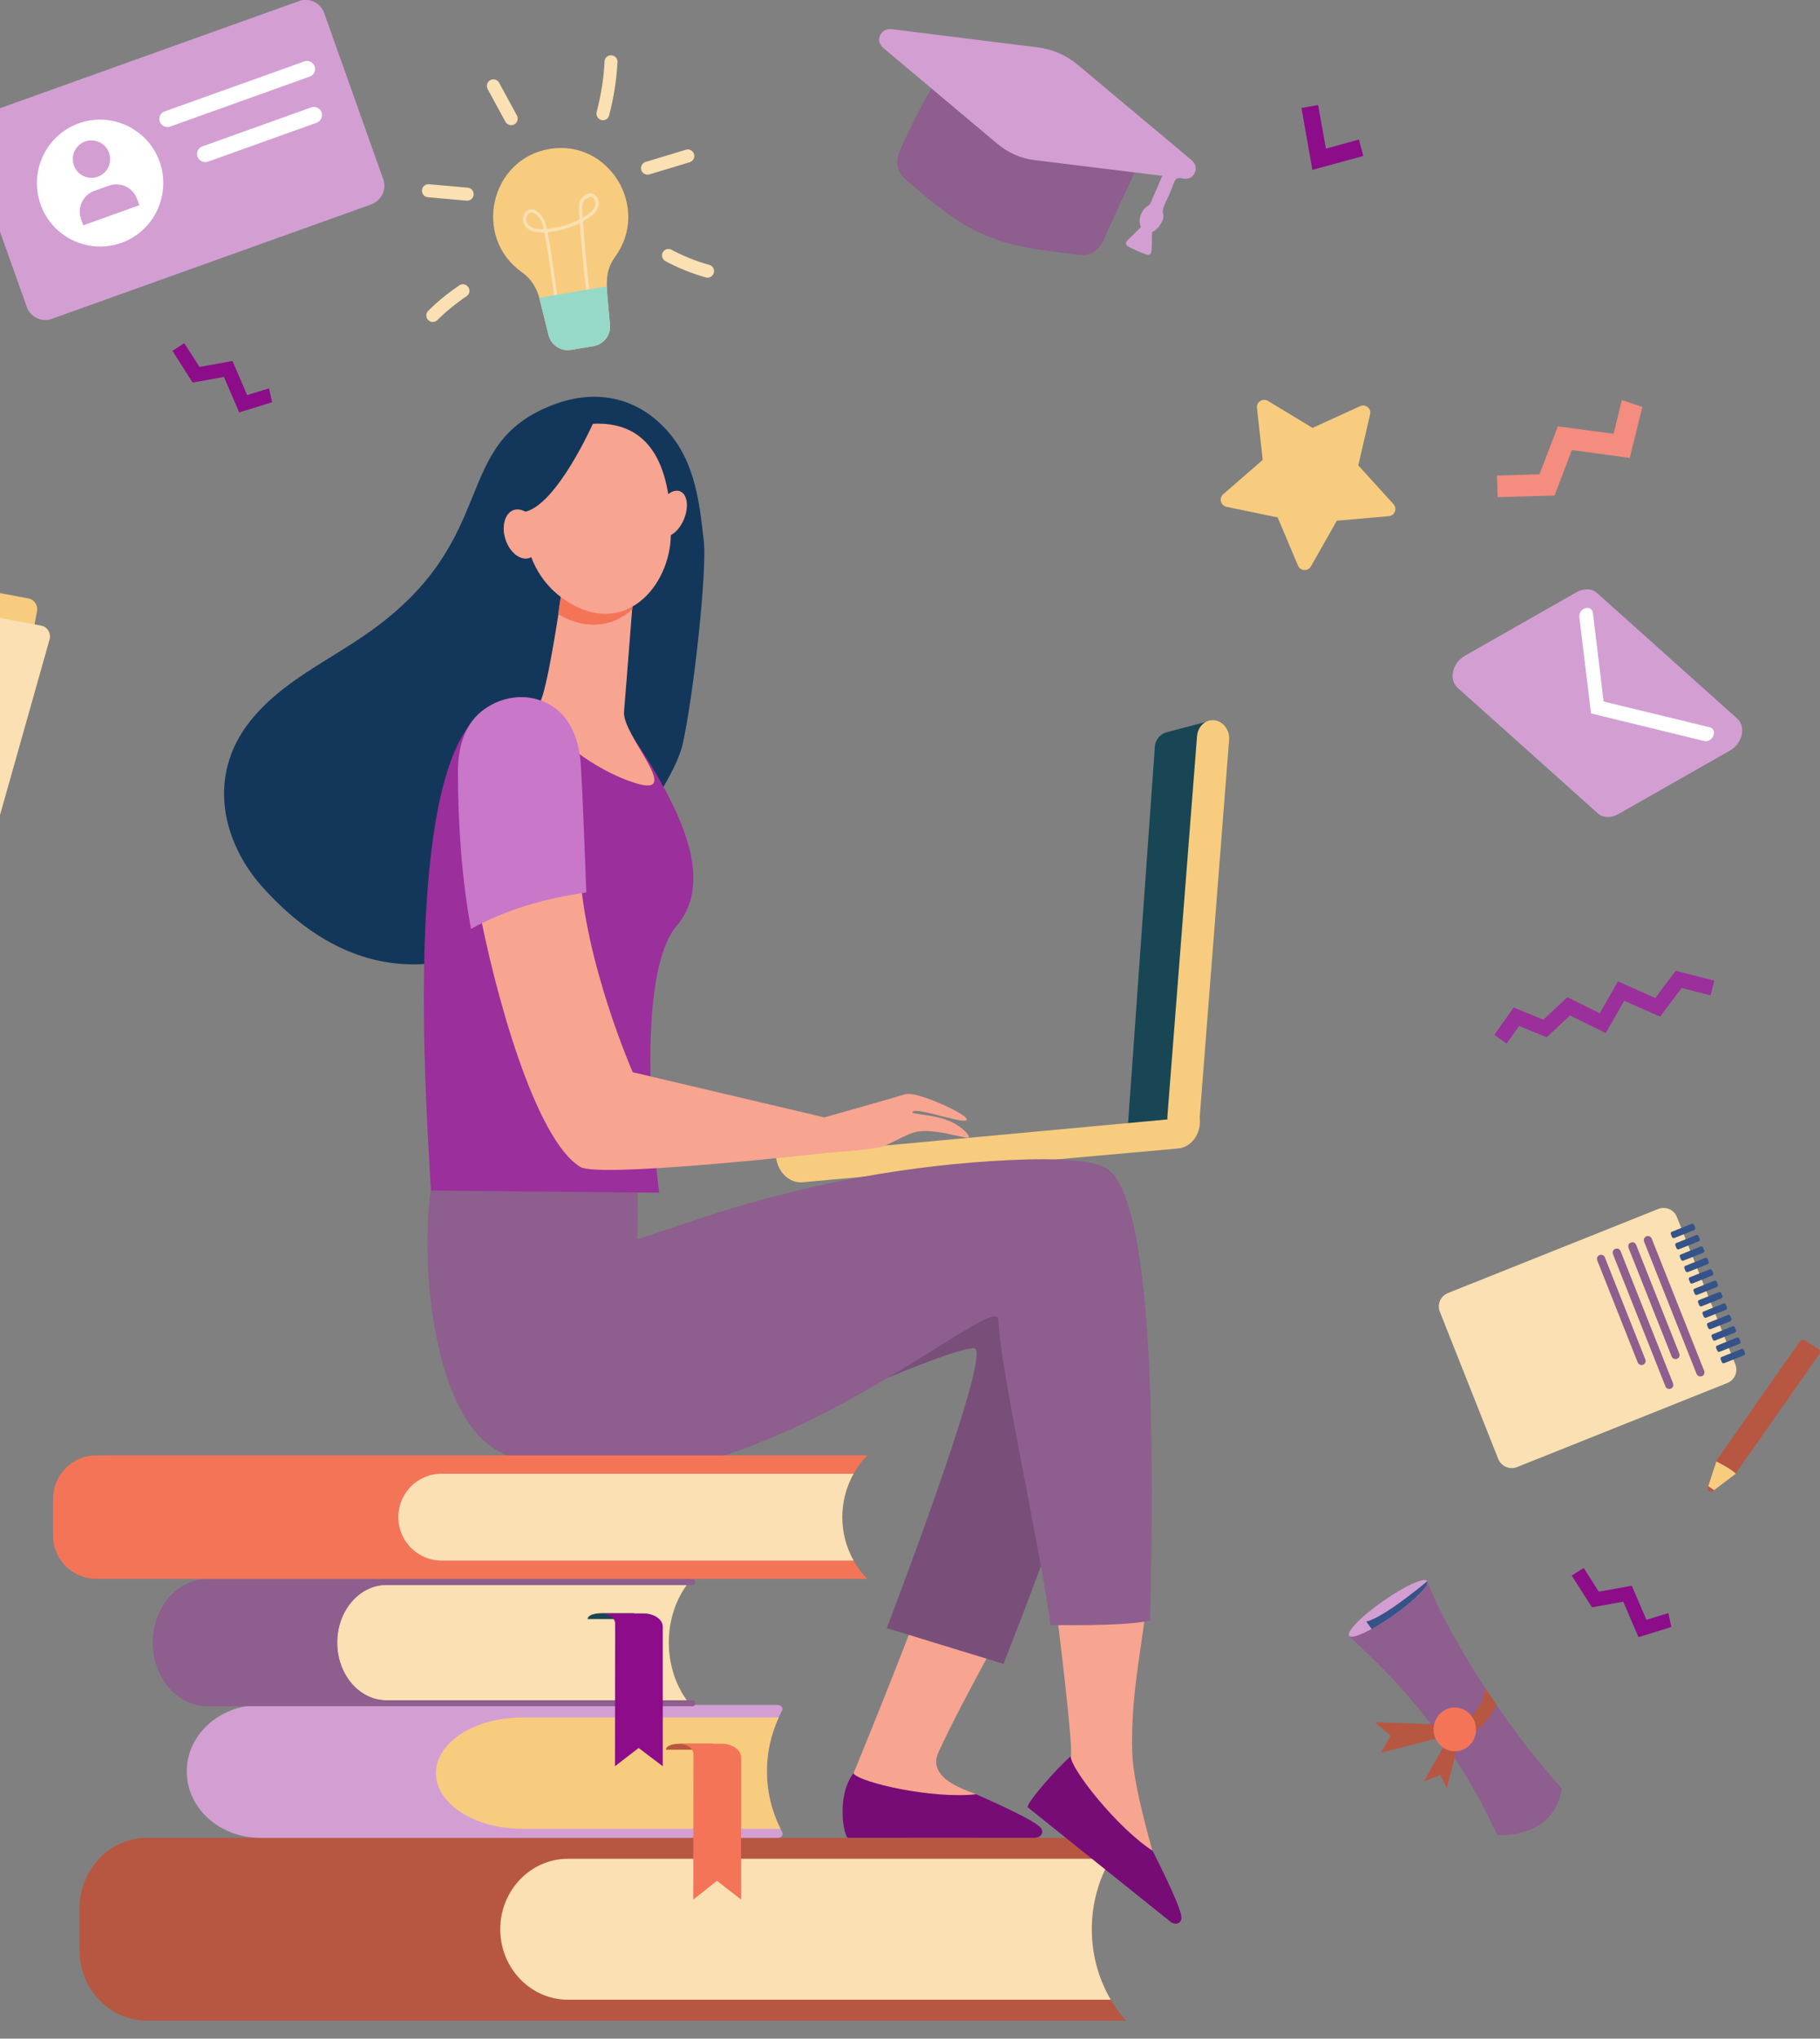 <svg width="201" height="225" viewBox="0 0 201 225" fill="none" xmlns="http://www.w3.org/2000/svg">
<rect x="0" y="0" width="201" height="225" fill="#808080" stroke="none"/>
<g clip-path="url(#clip0_222_770)">
<path d="M29.718 42.861L27.294 43.603L25.678 39.843L22.034 40.498L20.349 37.877L19.042 38.722L21.277 42.223L24.733 41.602L26.418 45.517L30.045 44.396L29.718 42.861Z" fill="#8D0C8A"/>
<path d="M184.255 178.034L181.831 178.775L180.215 175.015L176.57 175.671L174.903 173.049L173.579 173.894L175.814 177.396L179.27 176.775L180.954 180.69L184.582 179.569L184.255 178.034Z" fill="#8D0C8A"/>
<path d="M60.698 16.437C54.131 17.524 52.171 26.183 57.638 30.046C58.618 30.736 59.305 31.788 59.581 32.961L60.578 36.98C60.853 38.084 61.936 38.808 63.053 38.618L65.546 38.204C66.663 38.015 67.472 36.997 67.368 35.859C67.025 31.702 66.595 30.201 67.936 28.338C71.873 22.923 67.265 15.351 60.698 16.437Z" fill="#F7CC7F"/>
<path d="M61.368 34.03C60.939 30.477 60.337 26.717 60.13 25.648C56.365 25.855 57.792 21.87 59.529 23.492C60.027 23.958 60.251 24.578 60.406 25.268C61.661 25.148 62.881 24.803 63.999 24.216C63.947 23.337 63.844 22.681 64.102 22.112C64.463 21.267 65.546 21.025 65.976 21.853C66.148 22.164 66.165 22.561 66.044 22.888C65.787 23.595 65.03 24.061 64.377 24.423C64.583 27.252 64.841 30.098 65.202 32.909L64.841 32.961C64.497 30.201 64.222 27.39 64.033 24.613C62.933 25.165 61.729 25.51 60.492 25.631C60.749 26.993 61.317 30.65 61.712 33.996L61.368 34.03ZM58.343 24.803C58.669 25.165 59.237 25.32 60.062 25.286C59.924 24.682 59.718 24.13 59.288 23.751C58.36 22.888 57.775 24.199 58.343 24.803ZM64.428 22.25C64.222 22.716 64.308 23.319 64.343 24.026C64.876 23.716 65.512 23.337 65.701 22.767C65.838 22.371 65.683 21.819 65.288 21.715C65.254 21.715 64.583 21.922 64.428 22.25Z" fill="#FAE0B2"/>
<path d="M59.546 32.858C59.563 32.892 59.563 32.927 59.581 32.961L60.578 36.98C60.853 38.084 61.936 38.808 63.053 38.618L65.546 38.205C66.663 38.015 67.472 36.997 67.368 35.859C67.214 34.013 67.042 32.685 67.025 31.616L59.546 32.858Z" fill="#96D9C9"/>
<path d="M55.816 13.436L53.856 9.831C53.666 9.486 53.787 9.038 54.148 8.848C54.492 8.659 54.939 8.779 55.128 9.142L57.088 12.746C57.277 13.091 57.156 13.54 56.795 13.729C56.452 13.919 56.005 13.781 55.816 13.436Z" fill="#FAE0B2"/>
<path d="M51.535 22.147L47.254 21.767C46.858 21.733 46.566 21.388 46.601 20.991C46.635 20.594 46.979 20.301 47.374 20.335L51.655 20.715C52.05 20.75 52.343 21.094 52.308 21.491C52.274 21.888 51.93 22.181 51.535 22.147Z" fill="#FAE0B2"/>
<path d="M47.288 35.324C47.013 35.048 47.013 34.582 47.288 34.306C48.337 33.254 49.506 32.323 50.727 31.495C51.053 31.271 51.5 31.357 51.724 31.702C51.947 32.03 51.861 32.478 51.517 32.702C50.366 33.478 49.283 34.358 48.285 35.341C48.01 35.6 47.563 35.6 47.288 35.324Z" fill="#FAE0B2"/>
<path d="M66.406 13.247C66.027 13.143 65.804 12.746 65.89 12.367C66.371 10.539 66.681 8.659 66.767 6.779C66.784 6.382 67.128 6.071 67.523 6.106C67.918 6.123 68.228 6.468 68.194 6.865C68.09 8.848 67.781 10.832 67.265 12.746C67.179 13.126 66.784 13.35 66.406 13.247Z" fill="#FAE0B2"/>
<path d="M70.824 18.766C70.704 18.386 70.927 17.99 71.305 17.869L75.758 16.524C76.136 16.403 76.532 16.627 76.652 17.007C76.772 17.386 76.549 17.783 76.171 17.904L71.718 19.249C71.34 19.352 70.927 19.145 70.824 18.766Z" fill="#FAE0B2"/>
<path d="M78.13 30.65C78.062 30.65 77.993 30.633 77.941 30.615C76.394 30.184 74.898 29.58 73.489 28.822C73.145 28.632 73.007 28.201 73.196 27.856C73.385 27.511 73.815 27.373 74.159 27.562C75.483 28.27 76.893 28.839 78.337 29.235C78.715 29.339 78.938 29.736 78.835 30.115C78.732 30.443 78.44 30.65 78.13 30.65Z" fill="#FAE0B2"/>
<path d="M143.356 62.438L141.104 57.108L135.448 55.935C134.812 55.797 134.588 54.987 135.087 54.555L139.453 50.761L138.817 45.017C138.749 44.362 139.453 43.913 140.021 44.241L144.955 47.225L150.216 44.828C150.817 44.552 151.471 45.086 151.316 45.724L150.009 51.364L153.895 55.642C154.342 56.125 154.032 56.918 153.379 56.97L147.637 57.47L144.783 62.507C144.456 63.093 143.614 63.041 143.356 62.438Z" fill="#F7CC7F"/>
<path d="M179.115 44.155L178.204 47.88L172.049 47.053L170.02 52.348L165.327 52.486L165.396 54.866L171.688 54.693L173.596 49.674L179.992 50.537L181.384 44.914L179.115 44.155Z" fill="#F48C7F"/>
<path d="M124.342 223.017H16.257C12.131 223.017 8.779 219.532 8.779 215.238V210.615C8.779 206.321 12.131 202.836 16.257 202.836H124.342C119.391 208.459 119.305 217.049 124.136 222.775L124.342 223.017Z" fill="#B75742"/>
<path d="M122.674 205.148H62.727C58.6 205.148 55.248 208.632 55.248 212.926C55.248 217.221 58.6 220.705 62.727 220.705H122.674C119.872 215.928 119.889 209.908 122.674 205.148Z" fill="#FAE0B2"/>
<path d="M86.365 188.814C86.52 188.52 86.279 188.176 85.918 188.176H28.738C24.251 188.176 20.624 191.453 20.624 195.506C20.624 199.559 24.251 202.836 28.738 202.836H85.935C86.296 202.836 86.537 202.491 86.382 202.198C84.13 197.955 84.13 193.039 86.365 188.814Z" fill="#D39FD3"/>
<path d="M86.004 189.555H57.672C52.411 189.555 48.148 192.298 48.148 195.696C48.148 199.094 52.411 201.836 57.672 201.836H86.193C84.251 197.921 84.199 193.471 86.004 189.555Z" fill="#F7CC7F"/>
<path d="M78.698 192.453H75.001C74.211 192.453 73.557 192.729 73.557 193.057V193.109H78.68V192.453H78.698Z" fill="#B75742"/>
<path d="M81.844 193.954C81.844 193.126 80.881 192.453 79.695 192.453H74.95C75.844 192.453 76.583 192.953 76.583 193.591L76.566 209.649L79.179 207.58L81.844 209.649V193.954Z" fill="#F47458"/>
<path d="M75.861 187.658H42.578C39.621 187.658 37.231 184.812 37.231 181.294C37.231 177.775 39.621 174.929 42.578 174.929H75.844C73.299 178.448 73.196 183.622 75.603 187.296L75.861 187.658Z" fill="#FAE0B2"/>
<path d="M37.248 181.294C37.248 177.775 39.69 174.929 42.715 174.929H76.497C76.652 174.929 76.789 174.774 76.772 174.601C76.772 174.429 76.652 174.274 76.497 174.274H22.91C19.575 174.274 16.876 177.413 16.876 181.294C16.876 185.174 19.575 188.314 22.91 188.314H76.497C76.652 188.314 76.772 188.176 76.772 187.986C76.772 187.796 76.652 187.658 76.497 187.658H42.715C39.69 187.658 37.248 184.812 37.248 181.294Z" fill="#8E5E8E"/>
<path d="M70.05 178.051H66.354C65.563 178.051 64.91 178.31 64.91 178.637V178.689H70.033V178.051H70.05Z" fill="#184655"/>
<path d="M73.196 179.534C73.196 178.724 72.234 178.068 71.047 178.068H66.302C67.196 178.068 67.936 178.568 67.936 179.189L67.918 194.937L70.531 192.919L73.196 194.937V179.534Z" fill="#8D0C8A"/>
<path d="M128.881 80.807L133.797 79.513L130.462 124.065L124.565 124.255L127.54 82.428C127.591 81.652 128.124 80.997 128.881 80.807Z" fill="#184655"/>
<path d="M130.892 125.324C130.789 125.341 130.668 125.341 130.548 125.324C129.568 125.203 128.846 124.237 128.932 123.151L132.199 81.255C132.285 80.169 133.144 79.375 134.124 79.496C135.104 79.617 135.826 80.583 135.74 81.669L132.474 123.565C132.405 124.531 131.734 125.255 130.892 125.324Z" fill="#F7CC7F"/>
<path d="M85.695 127.549C85.695 127.583 85.695 127.618 85.695 127.635C85.85 129.343 87.173 130.619 88.635 130.481L130.118 126.756C131.58 126.618 132.663 125.134 132.508 123.427C132.508 123.358 132.491 123.289 132.474 123.22L85.695 127.549Z" fill="#F7CC7F"/>
<path d="M114.577 172.549C111.861 174.067 103.557 171.411 103.557 171.169C103.437 173.446 94.256 195.73 94.256 195.73V202.595C94.256 202.595 113.167 203.492 112.892 201.819C112.617 200.146 111.603 201.232 107.838 198.059C107.511 197.783 102.199 196.541 103.643 193.402C106.531 187.072 112.669 176.516 114.577 172.549Z" fill="#F7A491"/>
<path d="M93.637 202.836H114.336C115.076 202.767 115.265 202.146 114.99 201.784C114.439 201.025 110.485 199.214 107.803 198.024C103.162 198.576 94.996 196.782 94.239 195.713C92.296 198.352 93.225 202.75 93.637 202.836Z" fill="#770C77"/>
<path d="M89.099 156.56C88.824 155.715 106.927 148.005 107.735 148.885C109.162 150.437 97.935 179.69 97.935 179.69L110.829 183.639C110.829 183.639 124.239 149.851 123.689 143.676C123.121 137.501 116.416 130.481 101.855 134.966C87.294 139.467 89.099 156.56 89.099 156.56Z" fill="#794F7A"/>
<path d="M126.594 176.395C123.534 175.843 119.58 175.671 116.399 175.619C116.778 178.448 118.583 192.97 118.256 193.867C116.915 197.489 113.924 199.18 113.924 199.18C113.924 199.18 127.987 211.909 128.829 210.443C129.671 208.977 128.21 209.166 127.282 204.32C127.196 203.888 125.167 197.127 125.047 193.471C124.806 186.502 126.491 180.259 126.594 176.395Z" fill="#F7A491"/>
<path d="M122.073 128.877C120.113 127.825 115.024 127.79 109.419 128.153C98.503 128.86 87.723 131.016 77.357 134.465L70.411 136.777L70.428 129.636C70.428 129.636 48.32 125.928 47.563 131.43C46.412 139.709 47.839 156.508 55.214 160.251C78.079 171.893 110.142 141.692 110.262 145.642C110.417 150.954 114.869 170.703 116.021 179.345C119.184 179.396 124.634 179.396 127.007 178.862C127.436 161.924 127.66 131.861 122.073 128.877Z" fill="#8E5E8E"/>
<path d="M113.511 199.473L129.31 212.133C129.929 212.547 130.462 212.185 130.479 211.736C130.548 210.805 128.605 206.89 127.299 204.268C123.362 201.732 118.17 195.126 118.256 193.833C116.606 195.247 113.236 199.145 113.511 199.473Z" fill="#770C77"/>
<path d="M77.735 59.799C77.202 54.935 76.652 50.036 72.629 46.483C69.38 43.603 65.237 43.103 61.145 44.655C49.541 49.036 55.523 59.368 40.738 69.785C36.148 73.028 31.076 75.236 27.621 79.6C22.773 85.705 24.612 93.036 29.014 97.934C50.125 121.374 73.695 89.724 75.397 82.118C76.652 76.46 78.079 62.938 77.735 59.799Z" fill="#13375B"/>
<path d="M73.454 87.171C71.735 83.981 69.947 81.445 69.947 81.445C68.159 78.254 63.535 76.633 63.535 76.633C63.535 76.633 61.987 76.667 60.217 76.754C60.113 77.047 59.993 77.254 59.89 77.34C59.219 77.84 55.403 77.202 52.927 78.875C44.658 85.999 46.944 120.494 47.598 131.395L72.801 131.637C72.801 131.637 69.621 108.179 74.744 102.16C78.302 97.986 75.999 91.915 73.454 87.171Z" fill="#9B2F9B"/>
<path d="M62.09 64.973C62.09 64.973 60.698 74.908 59.735 77.323C58.772 79.737 65.065 84.895 70.291 86.464C75.517 88.034 68.692 81.135 68.916 78.547C69.139 75.96 70.085 63.748 70.085 63.748L62.09 64.973Z" fill="#F7A491"/>
<path d="M69.81 67.267C69.964 65.249 70.067 63.766 70.067 63.766L62.073 64.99C62.073 64.99 61.867 66.163 61.644 67.802C64.893 69.682 67.815 69.078 69.81 67.267Z" fill="#F47458"/>
<path d="M64.583 46.846C64.583 46.846 61.437 47.553 59.495 50.537C57.552 53.52 56.211 62.265 62.623 66.37C69.019 70.458 74.004 64.68 74.09 59.04C74.159 53.383 72.956 45.845 64.583 46.846Z" fill="#F7A491"/>
<path d="M75.552 57.263C75.001 58.626 73.918 59.471 73.128 59.143C72.337 58.816 72.13 57.453 72.681 56.108C73.231 54.745 74.314 53.9 75.105 54.228C75.895 54.538 76.102 55.901 75.552 57.263Z" fill="#F7A491"/>
<path d="M65.529 46.656C65.529 46.656 61.523 55.694 57.982 56.487C54.457 57.298 54.509 61.834 54.509 61.834C54.509 61.834 54.595 51.347 57.896 48.932C61.214 46.535 65.529 46.656 65.529 46.656Z" fill="#13375B"/>
<path d="M59.391 58.367C59.855 59.833 59.426 61.282 58.446 61.593C57.466 61.903 56.28 60.972 55.816 59.506C55.351 58.04 55.781 56.591 56.761 56.28C57.758 55.97 58.927 56.901 59.391 58.367Z" fill="#F7A491"/>
<path d="M104.485 123.582C102.972 123.03 100.72 122.961 100.755 122.771C100.909 121.961 107.58 124.565 106.686 123.375C106.187 122.719 101.185 120.391 99.964 120.77C98.778 121.15 91.041 123.323 91.041 123.323L69.878 118.338C69.878 118.338 64.532 106.161 64.016 95.692C59.598 96.296 56.589 97.382 52.755 99.521C54.612 109.525 59.099 125.755 64.085 128.791C66.182 130.067 91.162 127.256 91.162 127.256C91.162 127.256 96.663 126.859 97.574 126.514C98.262 126.255 100.016 125.255 100.961 124.979C103.127 124.358 106.995 125.91 107.013 125.479C107.013 125.186 106.033 124.134 104.485 123.582Z" fill="#F7A491"/>
<path d="M64.153 84.515C63.947 81.29 62.727 78.185 59.323 77.185C57.208 76.564 54.836 77.15 53.134 78.547C51.122 80.203 50.555 82.842 50.572 85.343C50.589 91.035 50.985 96.916 52.016 102.522C55.85 100.383 60.337 99.107 64.755 98.503C64.738 98.451 64.411 88.775 64.153 84.515Z" fill="#C977C9"/>
<path d="M-1.433 90.587L-34.235 84.463C-34.888 84.343 -35.335 83.704 -35.198 83.049L-31.106 60.885C-30.986 60.23 -30.35 59.782 -29.697 59.919L3.123 66.043C3.776 66.163 4.223 66.802 4.085 67.457L-0.023 89.603C-0.127 90.276 -0.763 90.707 -1.433 90.587Z" fill="#F7CC7F"/>
<path d="M0.063 89.741C-0.109 90.345 -0.711 90.724 -1.33 90.604L-34.355 84.446C-34.974 84.325 -35.404 83.773 -35.335 83.135L-33.599 63.283C-33.565 62.938 -33.393 62.627 -33.118 62.42C-32.843 62.214 -32.499 62.127 -32.155 62.196L4.532 69.044C4.876 69.113 5.168 69.302 5.34 69.596C5.512 69.889 5.564 70.234 5.478 70.561L0.063 89.741Z" fill="#FAE0B2"/>
<path d="M150.559 17.213L144.938 18.749L143.734 11.918L145.574 11.591L146.433 16.403L150.078 15.402L150.559 17.213Z" fill="#8D0C8A"/>
<path d="M40.996 22.56L5.736 35.186C4.601 35.6 3.346 34.996 2.951 33.858L-3.565 15.54C-3.978 14.402 -3.376 13.143 -2.241 12.746L33.019 0.121C34.154 -0.293 35.409 0.311 35.804 1.449L42.32 19.766C42.733 20.905 42.131 22.146 40.996 22.56Z" fill="#D39FD3"/>
<path d="M17.632 17.852C18.922 21.491 17.031 25.51 13.403 26.803C9.776 28.097 5.77 26.2 4.481 22.56C3.191 18.921 5.082 14.902 8.71 13.609C12.337 12.315 16.326 14.212 17.632 17.852Z" fill="white"/>
<path d="M12.045 16.869C12.423 17.938 11.873 19.128 10.79 19.508C9.724 19.887 8.538 19.335 8.16 18.248C7.782 17.179 8.332 15.989 9.415 15.61C10.481 15.247 11.667 15.799 12.045 16.869Z" fill="#D39FD3"/>
<path d="M15.398 22.647L9.191 24.872L8.951 24.182C8.504 22.905 9.157 21.508 10.429 21.06L12.028 20.491C13.3 20.042 14.693 20.698 15.14 21.974L15.398 22.647Z" fill="#D39FD3"/>
<path d="M18.492 14.023C18.114 14.023 17.787 13.781 17.65 13.436C17.478 12.971 17.718 12.453 18.183 12.298L33.604 6.779C33.707 6.744 33.793 6.727 33.896 6.727C34.274 6.727 34.601 6.968 34.738 7.313C34.91 7.779 34.669 8.296 34.205 8.452L18.784 13.971C18.698 14.005 18.595 14.023 18.492 14.023Z" fill="white"/>
<path d="M22.652 17.886C22.274 17.886 21.948 17.645 21.81 17.3C21.638 16.834 21.879 16.317 22.343 16.162L34.377 11.85C34.48 11.815 34.566 11.798 34.669 11.798C35.048 11.798 35.374 12.039 35.512 12.384C35.598 12.608 35.581 12.85 35.478 13.074C35.374 13.298 35.203 13.454 34.979 13.54L22.945 17.852C22.859 17.869 22.756 17.886 22.652 17.886Z" fill="white"/>
<path d="M95.786 160.631H10.636C7.988 160.631 5.856 162.787 5.856 165.426V169.462C5.856 172.118 8.005 174.257 10.636 174.257H95.786L95.735 174.205C92.09 170.427 92.107 164.408 95.786 160.631Z" fill="#F47458"/>
<path d="M94.273 162.649H48.767C46.119 162.649 43.987 164.805 43.987 167.443C43.987 170.1 46.136 172.238 48.767 172.238H94.273C92.606 169.289 92.606 165.615 94.273 162.649Z" fill="#FAE0B2"/>
<path d="M165.465 161.027L159.018 144.78C158.691 143.969 159.086 143.038 159.912 142.71L183.138 133.431C183.946 133.103 184.874 133.5 185.201 134.327L191.648 150.575C191.974 151.386 191.579 152.317 190.754 152.645L167.528 161.924C166.72 162.235 165.791 161.838 165.465 161.027Z" fill="#FAE0B2"/>
<path d="M187.367 151.627L181.573 137.035C181.487 136.794 181.591 136.535 181.831 136.449C182.072 136.363 182.33 136.466 182.416 136.708L188.209 151.299C188.295 151.541 188.192 151.8 187.951 151.886C187.728 151.972 187.47 151.869 187.367 151.627Z" fill="#8E5E8E"/>
<path d="M184.616 149.713L179.854 137.725C179.768 137.484 179.871 137.225 180.112 137.139C180.353 137.053 180.611 137.156 180.697 137.398L185.459 149.385C185.545 149.626 185.441 149.885 185.201 149.971C184.96 150.058 184.702 149.937 184.616 149.713Z" fill="#8E5E8E"/>
<path d="M183.929 153.007L178.135 138.415C178.049 138.174 178.152 137.915 178.393 137.829C178.634 137.743 178.891 137.846 178.977 138.087L184.771 152.679C184.857 152.921 184.754 153.179 184.513 153.266C184.272 153.352 184.015 153.248 183.929 153.007Z" fill="#8E5E8E"/>
<path d="M180.868 150.368L176.399 139.105C176.313 138.864 176.416 138.605 176.656 138.519C176.897 138.432 177.155 138.536 177.241 138.777L181.711 150.04C181.797 150.282 181.694 150.541 181.453 150.627C181.229 150.713 180.972 150.61 180.868 150.368Z" fill="#8E5E8E"/>
<path d="M187.212 135.483L187.092 135.19C187.04 135.086 186.937 135.035 186.834 135.069L184.633 135.949C184.53 135.983 184.479 136.104 184.53 136.225L184.651 136.518C184.702 136.621 184.805 136.673 184.909 136.639L187.109 135.759C187.212 135.707 187.264 135.587 187.212 135.483Z" fill="#355389"/>
<path d="M187.711 136.725L187.59 136.432C187.539 136.328 187.436 136.276 187.333 136.311L185.132 137.191C185.029 137.225 184.977 137.346 185.029 137.467L185.149 137.76C185.201 137.863 185.304 137.915 185.407 137.881L187.608 137.001C187.711 136.966 187.762 136.846 187.711 136.725Z" fill="#355389"/>
<path d="M188.209 137.984L188.089 137.691C188.055 137.587 187.934 137.536 187.831 137.57L185.631 138.45C185.527 138.484 185.476 138.605 185.527 138.726L185.648 139.019C185.699 139.122 185.802 139.174 185.906 139.14L188.106 138.26C188.209 138.226 188.261 138.105 188.209 137.984Z" fill="#355389"/>
<path d="M188.708 139.243L188.588 138.95C188.536 138.846 188.433 138.795 188.33 138.829L186.129 139.709C186.026 139.743 185.974 139.864 186.026 139.985L186.146 140.278C186.198 140.381 186.301 140.433 186.404 140.399L188.605 139.519C188.708 139.467 188.759 139.347 188.708 139.243Z" fill="#355389"/>
<path d="M189.206 140.502L189.086 140.209C189.035 140.106 188.931 140.054 188.828 140.088L186.628 140.968C186.525 141.002 186.473 141.123 186.525 141.244L186.645 141.537C186.696 141.641 186.8 141.692 186.903 141.658L189.103 140.778C189.206 140.726 189.258 140.606 189.206 140.502Z" fill="#355389"/>
<path d="M189.722 141.761L189.602 141.468C189.55 141.365 189.447 141.313 189.344 141.347L187.143 142.227C187.04 142.262 186.989 142.382 187.04 142.503L187.161 142.796C187.212 142.9 187.315 142.951 187.419 142.917L189.619 142.037C189.705 141.986 189.757 141.865 189.722 141.761Z" fill="#355389"/>
<path d="M190.221 143.02L190.1 142.727C190.049 142.624 189.946 142.572 189.843 142.606L187.642 143.486C187.539 143.521 187.487 143.641 187.539 143.762L187.659 144.055C187.711 144.159 187.814 144.211 187.917 144.176L190.118 143.296C190.204 143.245 190.255 143.124 190.221 143.02Z" fill="#355389"/>
<path d="M190.719 144.28L190.599 143.986C190.547 143.883 190.444 143.831 190.341 143.866L188.141 144.745C188.037 144.78 187.986 144.901 188.037 145.021L188.158 145.314C188.209 145.418 188.313 145.47 188.416 145.435L190.616 144.556C190.702 144.504 190.754 144.383 190.719 144.28Z" fill="#355389"/>
<path d="M191.218 145.539L191.098 145.245C191.046 145.142 190.943 145.09 190.84 145.125L188.639 146.004C188.536 146.039 188.484 146.16 188.536 146.28L188.656 146.573C188.708 146.677 188.811 146.729 188.914 146.694L191.115 145.815C191.201 145.763 191.252 145.642 191.218 145.539Z" fill="#355389"/>
<path d="M191.716 146.798L191.596 146.505C191.545 146.401 191.441 146.349 191.338 146.384L189.138 147.263C189.035 147.298 188.983 147.419 189.035 147.539L189.155 147.833C189.206 147.936 189.31 147.988 189.413 147.953L191.613 147.074C191.716 147.022 191.751 146.901 191.716 146.798Z" fill="#355389"/>
<path d="M192.215 148.04L192.095 147.746C192.06 147.643 191.94 147.591 191.837 147.626L189.636 148.505C189.533 148.54 189.482 148.661 189.533 148.781L189.653 149.074C189.705 149.178 189.808 149.23 189.911 149.195L192.112 148.316C192.215 148.281 192.249 148.16 192.215 148.04Z" fill="#355389"/>
<path d="M192.714 149.299L192.593 149.006C192.542 148.902 192.438 148.85 192.335 148.885L190.135 149.764C190.032 149.799 189.98 149.92 190.032 150.04L190.152 150.334C190.186 150.437 190.307 150.489 190.41 150.454L192.61 149.575C192.714 149.54 192.748 149.419 192.714 149.299Z" fill="#355389"/>
<path d="M198.8 148.005L189.585 161.165C189.568 161.2 189.55 161.234 189.533 161.269L188.588 164.166C188.484 164.511 188.863 164.787 189.155 164.563L191.613 162.7C191.648 162.683 191.665 162.649 191.699 162.614L200.948 149.419C201.069 149.247 201.017 149.023 200.845 148.902L199.298 147.902C199.126 147.815 198.92 147.85 198.8 148.005Z" fill="#B75742"/>
<path d="M191.699 162.631L191.682 162.666L189.31 164.46L188.656 164.028L189.55 161.286C190.221 161.665 191.063 162.062 191.699 162.631Z" fill="#F7CC7F"/>
<path d="M105.431 5.468C106.755 6.537 109.058 9.952 112.015 12.35C113.735 13.747 115.058 13.402 117.259 13.66C127.694 14.919 124.858 17.058 126.113 17.282C125.752 18.11 122.502 25.027 121.901 26.441C121.333 27.735 120.371 28.304 118.961 28.114C116.812 27.821 114.628 27.597 112.497 27.131C107.047 25.941 104.021 23.216 100.119 19.904C99.087 19.025 98.829 17.921 99.362 16.679C101.872 10.866 105.156 6.002 105.431 5.468Z" fill="#8E5E8E"/>
<path d="M127.23 25.613C127.179 27.89 127.35 28.356 126.388 28.011C125.803 27.804 125.236 27.528 124.669 27.252C124.273 27.045 124.256 26.786 124.583 26.459C125.047 25.993 125.528 25.544 125.992 25.079C125.648 24.182 126.044 23.147 126.869 22.647C127.041 22.543 126.921 22.75 128.365 19.404C123.568 18.818 120.164 18.404 114.302 17.679C112.737 17.489 111.345 16.869 110.124 15.851C105.929 12.332 101.752 8.814 97.574 5.312C97.007 4.83 96.938 4.14 97.385 3.605C97.729 3.191 98.193 3.174 98.674 3.243C100.015 3.415 113.133 5.054 114.457 5.209C116.21 5.416 117.74 6.071 119.098 7.21C123.207 10.659 127.333 14.109 131.459 17.558C132.027 18.024 132.181 18.473 131.975 18.99C131.752 19.576 131.287 19.852 130.565 19.68C130.05 19.559 129.809 19.732 129.637 20.215C128.829 22.388 128.262 22.871 128.468 23.682C128.623 24.285 127.901 25.337 127.23 25.613Z" fill="#D39FD3"/>
<path d="M148.995 180.552L151.385 182.846C157.041 188.262 161.648 194.661 164.983 201.75L165.344 202.526C165.344 202.526 171.602 203.078 172.479 197.403C166.995 191.177 162.473 184.536 158.743 177.154L157.608 174.498L148.995 180.552Z" fill="#8E5E8E"/>
<path d="M157.608 174.498C157.917 174.946 156.233 176.654 153.86 178.31C151.488 179.966 149.287 180.983 148.995 180.535C148.685 180.086 150.37 178.361 152.76 176.706C155.132 175.033 157.299 174.049 157.608 174.498Z" fill="#D39FD3"/>
<path d="M157.625 174.515C157.625 174.515 152.846 178.551 150.886 178.965L151.488 179.793C152.21 179.396 153.018 178.896 153.86 178.31C156.215 176.654 157.883 174.981 157.625 174.515Z" fill="#355389"/>
<path d="M163.986 186.261C163.986 186.951 163.728 189.969 158.743 191.229C159.069 191.677 159.396 192.125 159.705 192.591C162.869 191.66 164.278 190.021 164.932 188.779C165.035 188.59 165.155 188.314 165.241 188.124C164.811 187.503 164.399 186.882 163.986 186.261Z" fill="#B75742"/>
<path d="M159.19 190.332L151.832 190.073L153.568 191.556L152.536 193.436L159.482 191.66L159.19 190.332Z" fill="#B75742"/>
<path d="M159.843 192.039L157.247 196.61L159.069 195.903L159.791 197.352L161.012 192.557L159.843 192.039Z" fill="#B75742"/>
<path d="M160.84 193.281C159.551 193.367 158.433 192.367 158.33 191.039C158.244 189.711 159.207 188.555 160.496 188.452C161.786 188.365 162.903 189.366 163.006 190.694C163.109 192.039 162.147 193.195 160.84 193.281Z" fill="#F47458"/>
<path d="M176.45 89.759L160.978 75.909C159.98 75.012 160.393 73.149 161.786 72.373L174.129 65.353C174.92 64.904 175.814 64.939 176.381 65.456L191.854 79.306C192.851 80.203 192.439 82.066 191.046 82.842L178.702 89.862C177.911 90.311 177.017 90.276 176.45 89.759Z" fill="#D39FD3"/>
<path d="M175.711 78.737L174.422 68.095C174.37 67.681 174.662 67.25 175.075 67.129C175.487 66.991 175.866 67.233 175.917 67.629L177.103 77.426L188.828 80.272C189.206 80.359 189.396 80.772 189.224 81.204C189.052 81.618 188.622 81.876 188.227 81.79L175.711 78.737Z" fill="white"/>
<path d="M167.167 111.198L170.45 112.543L173.098 110.059L176.674 111.836L178.685 108.317L182.811 110.146L185.063 107.145L189.327 108.231L188.914 109.852L185.717 109.042L183.344 112.198L179.373 110.456L177.344 114.009L173.39 112.077L170.811 114.475L167.768 113.233L166.393 115.182L165.035 114.216L167.167 111.198Z" fill="#9B2F9B"/>
</g>
<defs>
<clipPath id="clip0_222_770">
<rect width="251" height="225" fill="white" transform="translate(-50)"/>
</clipPath>
</defs>
</svg>
